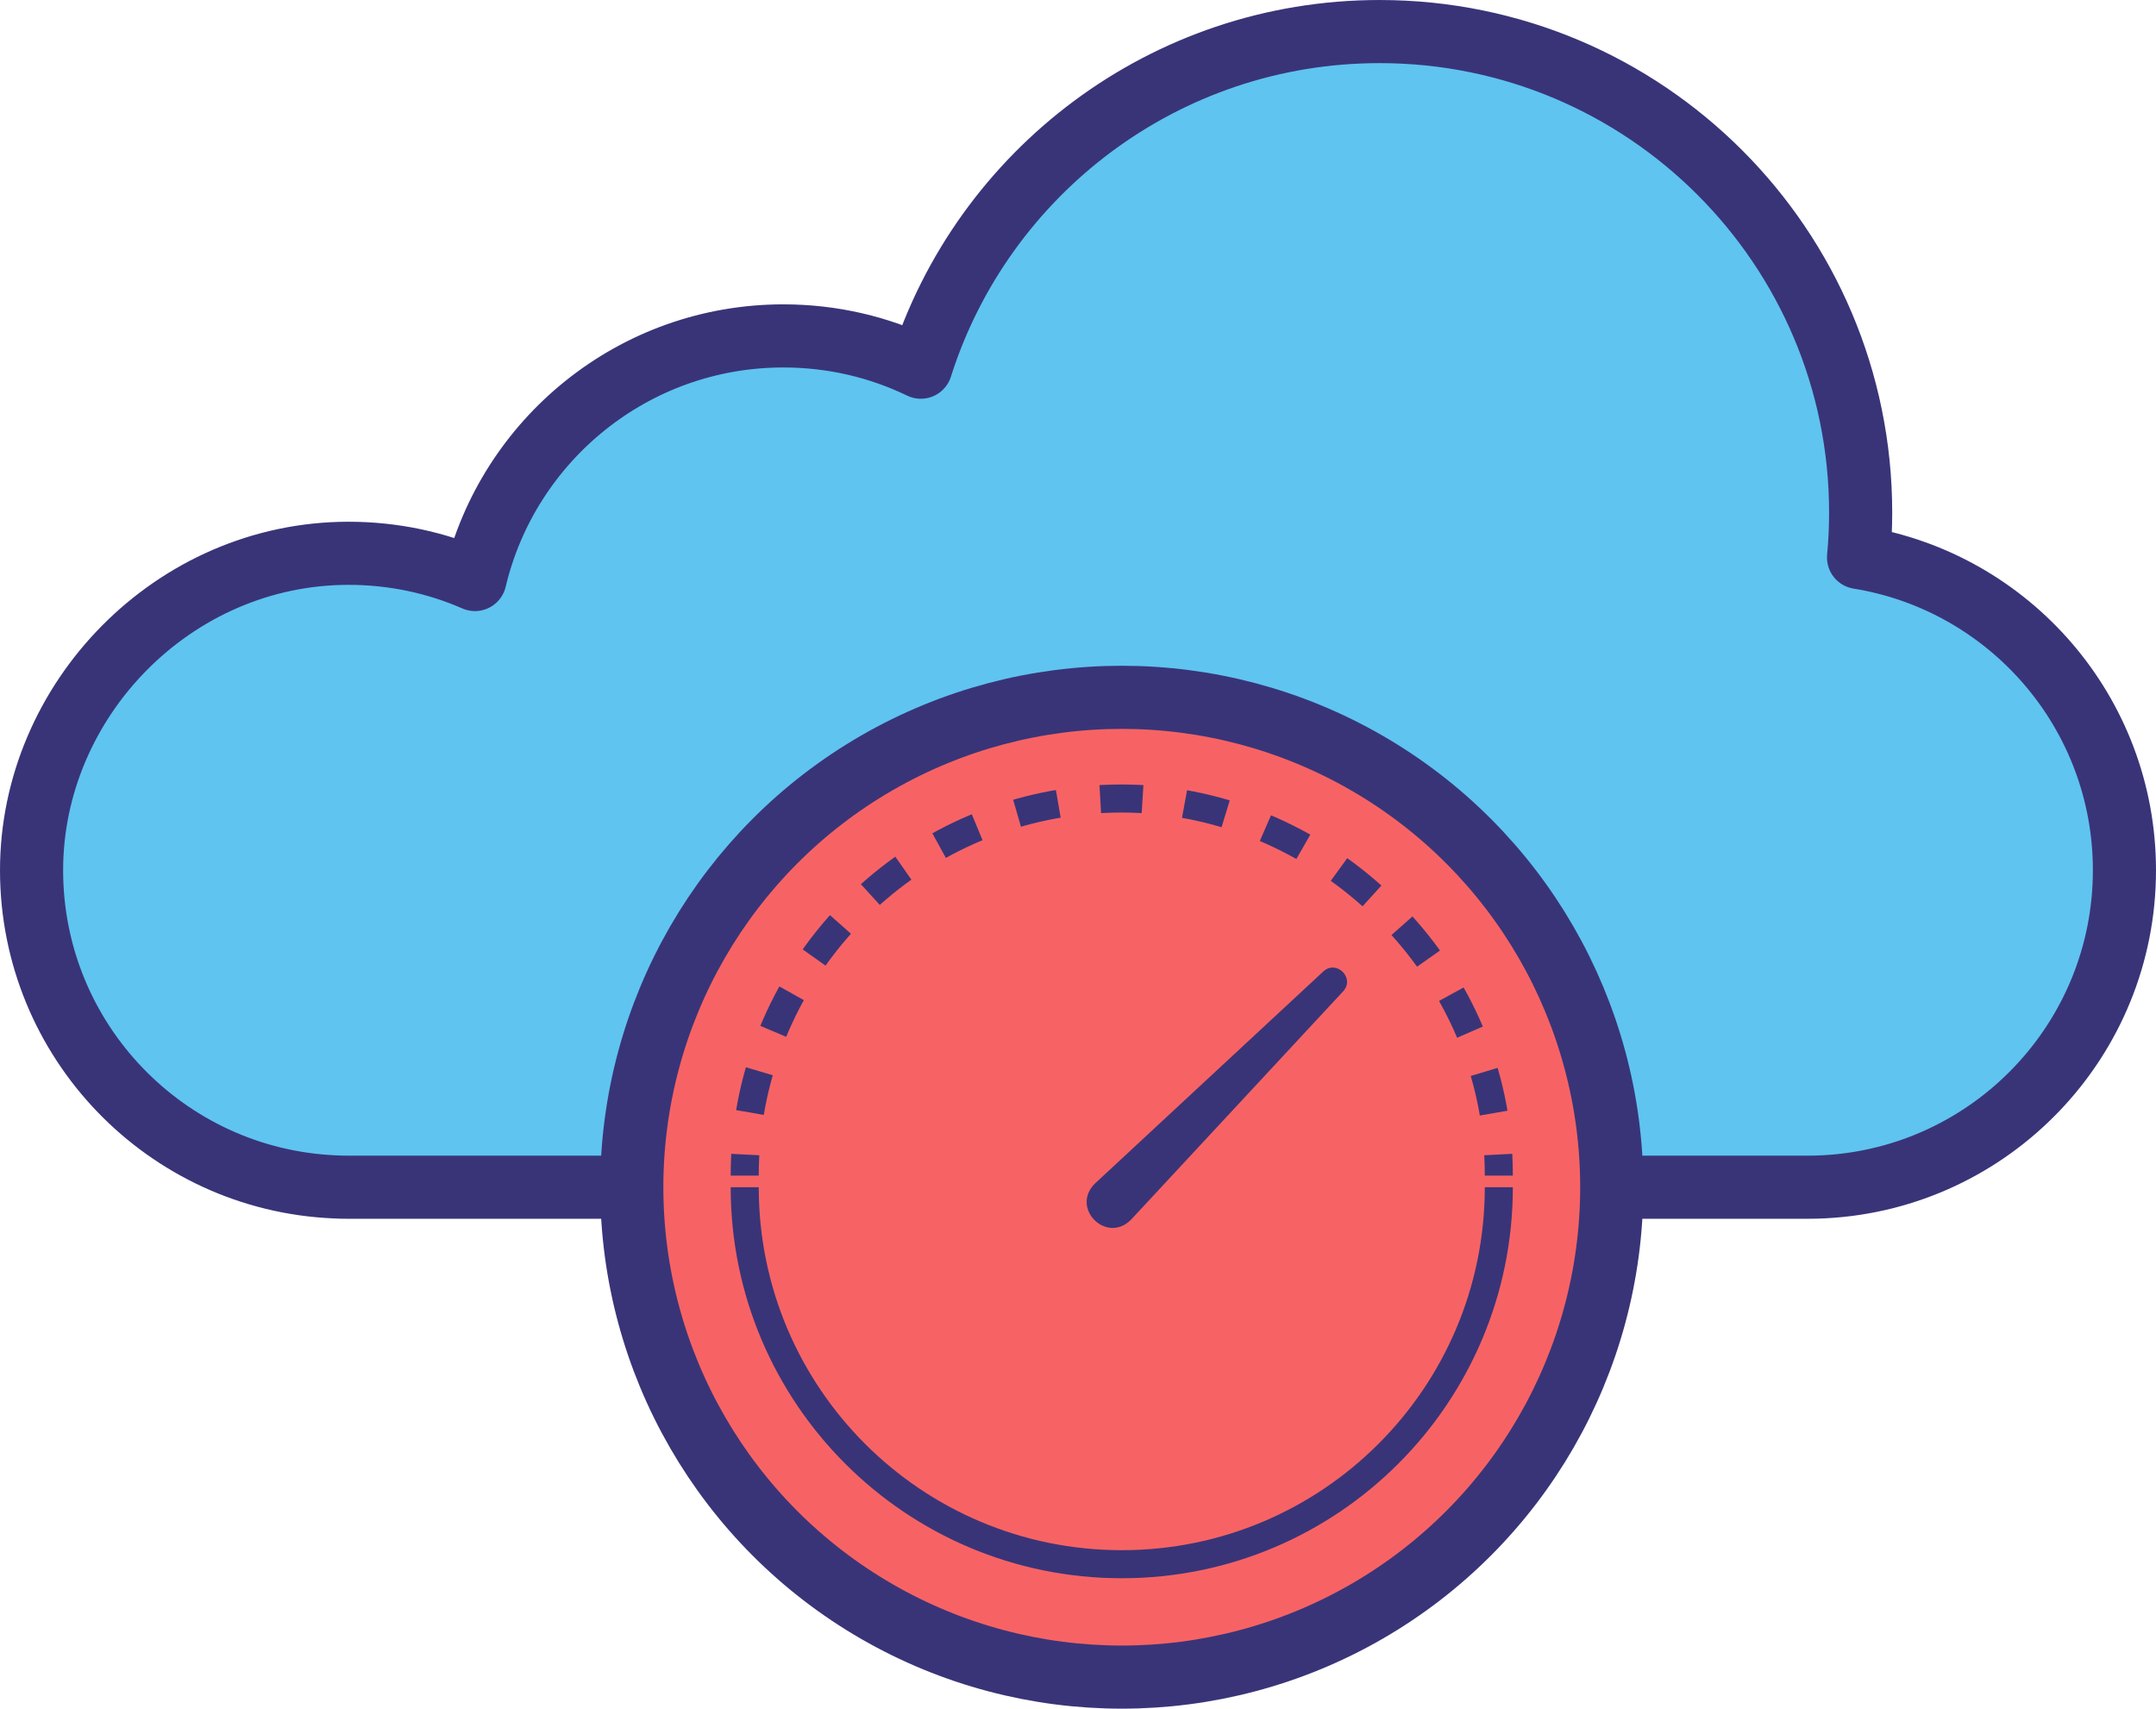 <?xml version="1.0" encoding="UTF-8"?><svg xmlns="http://www.w3.org/2000/svg" viewBox="0 0 307.4 243.66"><defs><style>.d{fill:#393478;}.e{fill:#5fc4f0;}.e,.f{stroke-width:9px;}.e,.f,.g,.h{stroke:#393478;stroke-linejoin:round;}.f{fill:#f76364;}.g,.h{fill:none;stroke-width:4px;}.h{stroke-dasharray:0 0 6.03 6.03;}</style></defs><g id="a"/><g id="b"><g id="c"><g><path class="e" d="M302.9,124.1c0,24.16-18.97,43.9-42.82,45.14-.79,.04-1.58,.06-2.38,.06H49.7c-.67,0-1.33-.01-2-.05-24.03-1.04-43.2-20.86-43.2-45.15s20.24-45.2,45.2-45.2c6.41,0,12.5,1.33,18.02,3.74,4.72-19.92,22.62-34.74,43.98-34.74,7.02,0,13.67,1.6,19.59,4.46,8.79-27.75,34.76-47.86,65.41-47.86,37.88,0,68.59,30.71,68.59,68.6,0,2.16-.1,4.29-.3,6.39,21.5,3.48,37.91,22.12,37.91,44.61Z"/><circle class="f" cx="159.94" cy="169.3" r="69.86"/><path class="g" d="M213.7,169.3c0,29.69-24.07,53.76-53.76,53.76s-53.76-24.07-53.76-53.76"/><g><path class="g" d="M106.18,167.64c0-1.01,.03-2.01,.08-3"/><path class="h" d="M106.93,158.64c4.28-25.41,26.38-44.77,53.01-44.77s50.44,20.89,53.43,47.75"/><path class="g" d="M213.62,164.64c.05,.99,.08,1.99,.08,3"/></g><path class="d" d="M156.12,168.77l32.57-30.25c1.87-1.7,4.53,.94,2.83,2.83l-30.25,32.57c-3.49,3.54-8.7-1.64-5.15-5.15h0Z"/></g></g></g></svg>